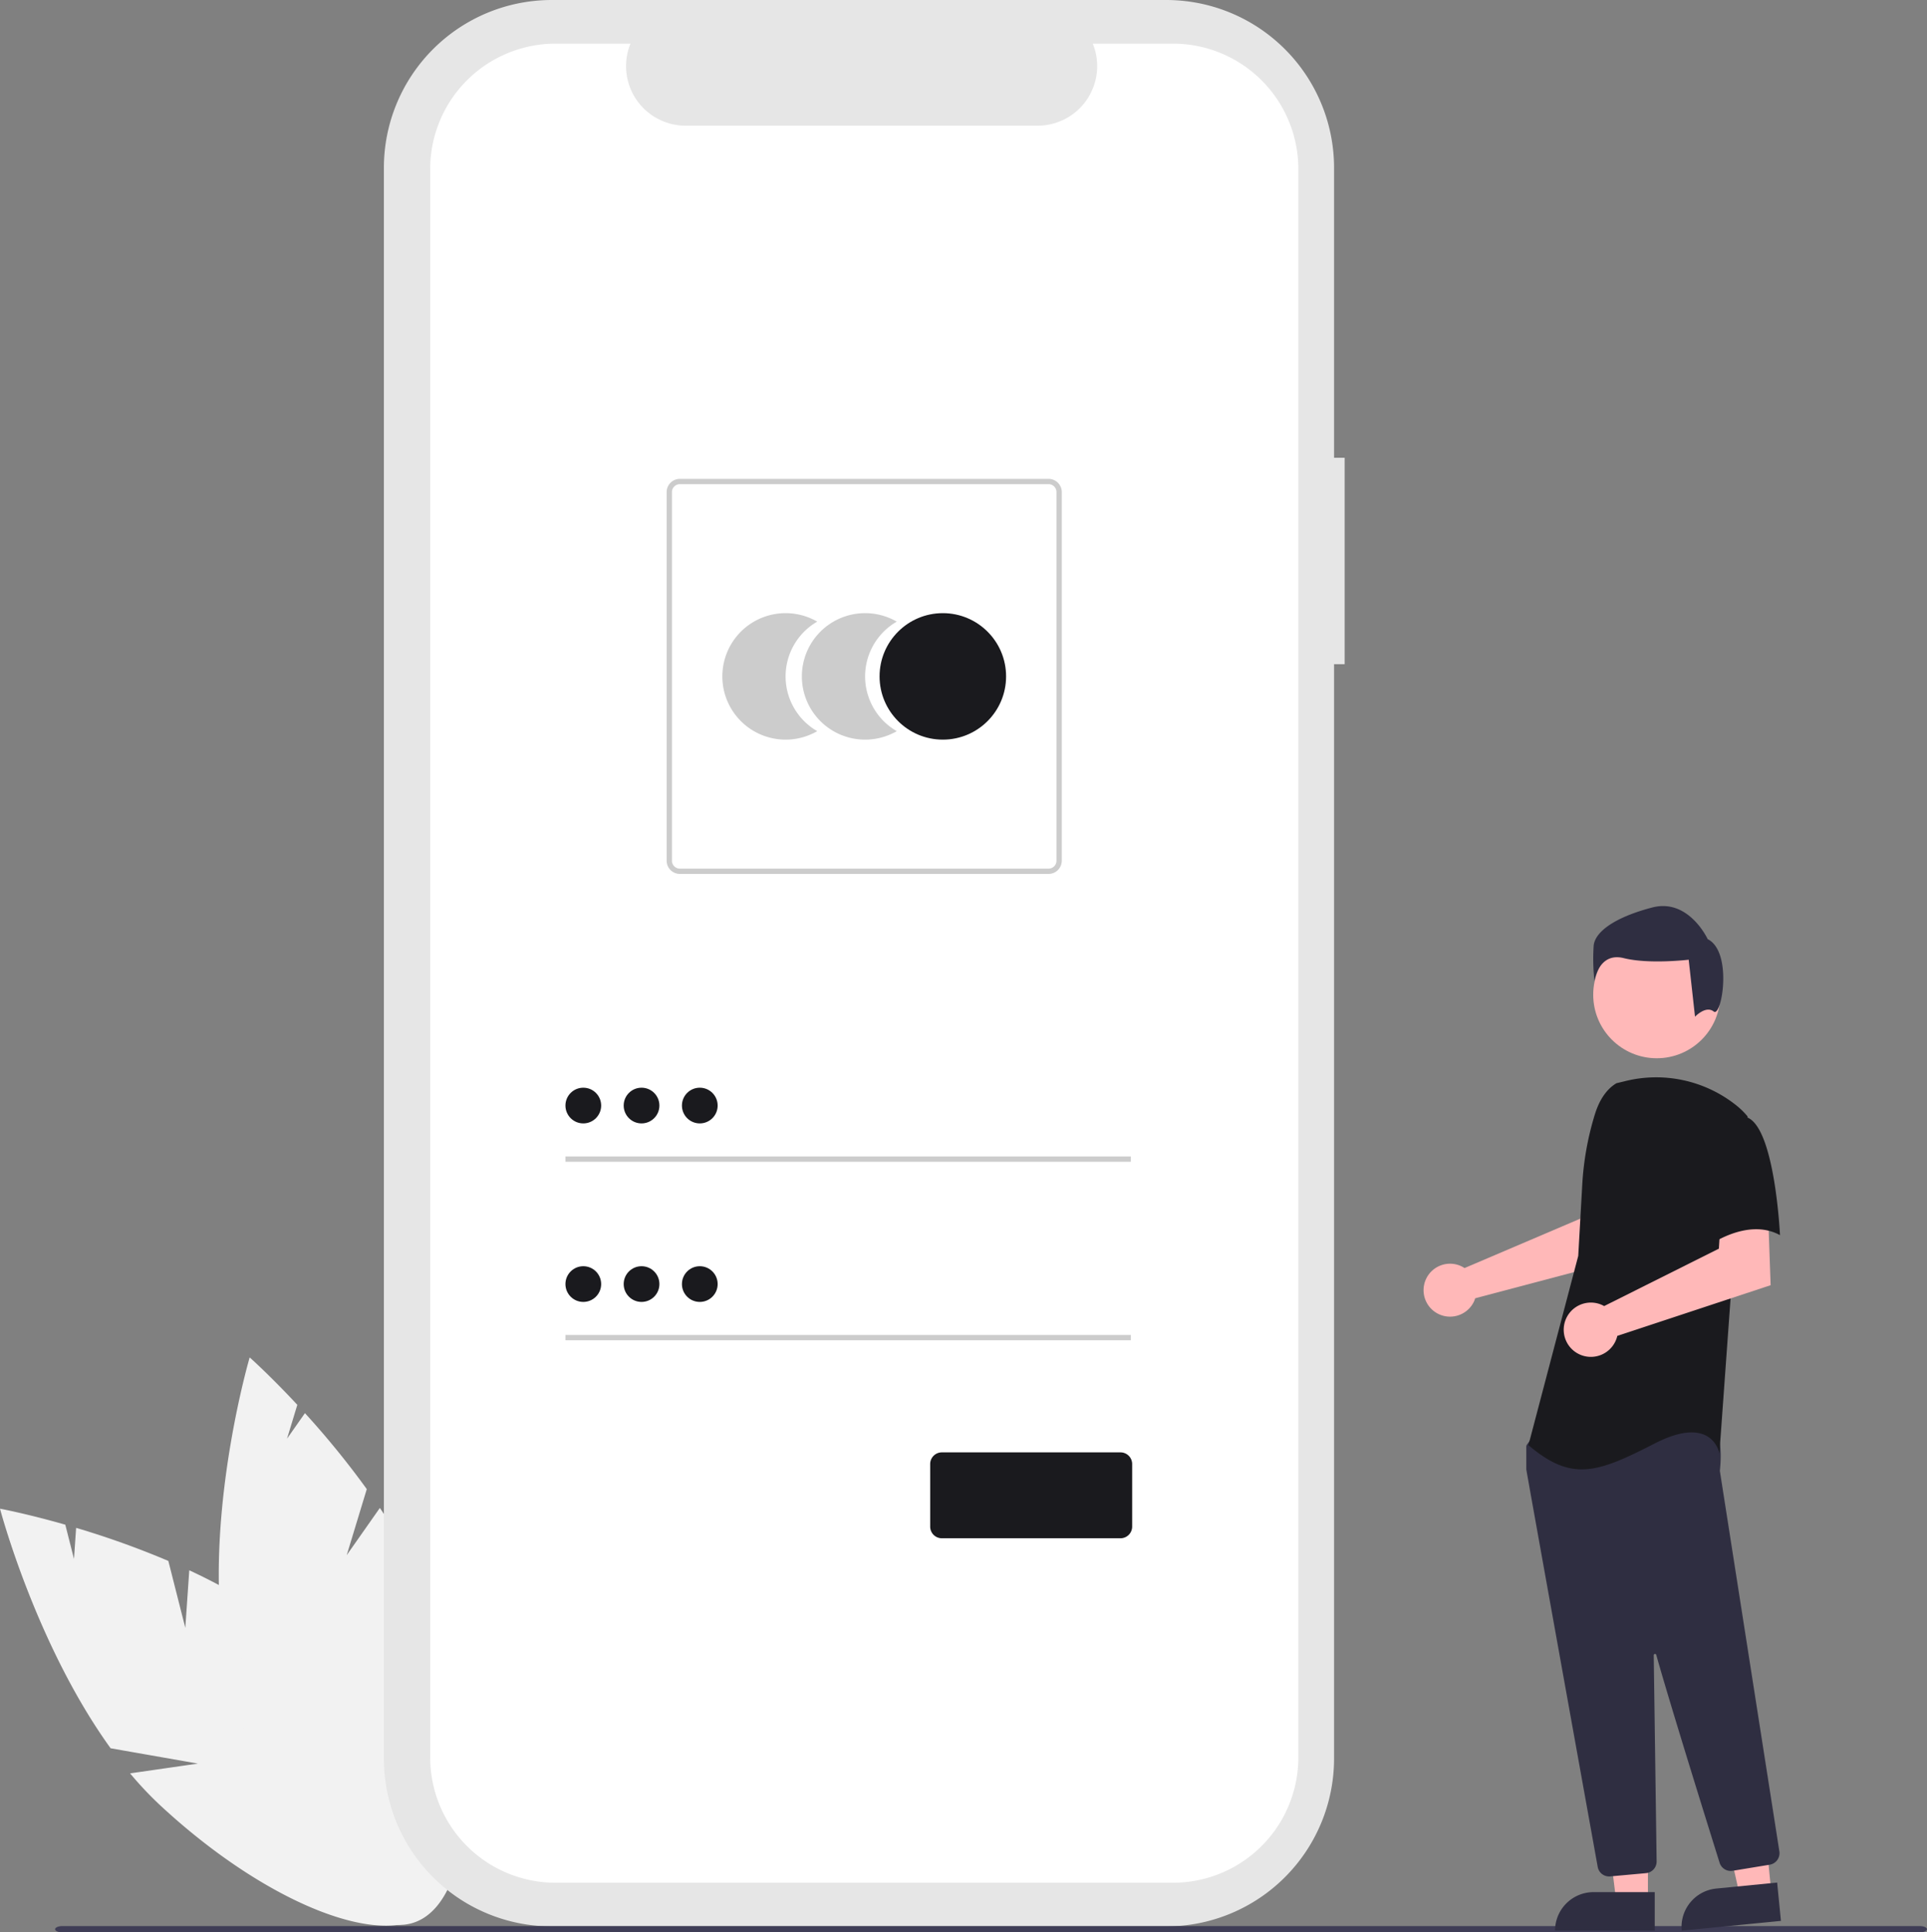 <svg xmlns="http://www.w3.org/2000/svg" data-name="Layer 1" width="744.848" height="747.077" viewBox="0 0 744.848 747.077" xmlns:xlink="http://www.w3.org/1999/xlink"><rect x="0" y="0" width="744.848" height="747.077" fill="#808080" stroke="none"/><path id="fa3b9e12-7275-481e-bee9-64fd9595a50d-104" data-name="Path 1" d="M299.205,705.809l-6.56-25.872a335.967,335.967,0,0,0-35.643-12.788l-.828,12.024-3.358-13.247c-15.021-4.294-25.24-6.183-25.24-6.183s13.8,52.489,42.754,92.617l33.734,5.926-26.207,3.779a135.926,135.926,0,0,0,11.719,12.422c42.115,39.092,89.024,57.028,104.773,40.06s-5.625-62.412-47.74-101.5c-13.056-12.119-29.457-21.844-45.875-29.5Z" transform="translate(-227.576 -76.461)" fill="#f2f2f2"/><path id="bde08021-c30f-4979-a9d8-cb90b72b5ca2-105" data-name="Path 2" d="M361.591,677.706l7.758-25.538a335.94,335.94,0,0,0-23.9-29.371l-6.924,9.865,3.972-13.076c-10.641-11.436-18.412-18.335-18.412-18.335s-15.315,52.067-11.275,101.384l25.815,22.51-24.392-10.312a135.919,135.919,0,0,0,3.614,16.694c15.846,55.234,46.731,94.835,68.983,88.451s27.446-56.335,11.6-111.569c-4.912-17.123-13.926-33.926-24.023-48.965Z" transform="translate(-227.576 -76.461)" fill="#f2f2f2"/><path id="b3ac2088-de9b-4f7f-bc99-0ed9705c1a9d-106" data-name="Path 22" d="M747.327,253.445h-4.092v-112.1a64.883,64.883,0,0,0-64.883-64.883H440.845a64.883,64.883,0,0,0-64.883,64.883v615a64.883,64.883,0,0,0,64.883,64.883H678.352a64.883,64.883,0,0,0,64.882-64.883v-423.105h4.092Z" transform="translate(-227.576 -76.461)" fill="#e6e6e6"/><path id="b2715b96-3117-487c-acc0-20904544b5b7-107" data-name="Path 23" d="M680.97,93.335h-31a23.02,23.02,0,0,1-21.316,31.714H492.589a23.02,23.02,0,0,1-21.314-31.714H442.319a48.454,48.454,0,0,0-48.454,48.454v614.107a48.454,48.454,0,0,0,48.454,48.454H680.97a48.454,48.454,0,0,0,48.454-48.454h0V141.788a48.454,48.454,0,0,0-48.454-48.453Z" transform="translate(-227.576 -76.461)" fill="#fff"/><path id="b06d66ec-6c84-45dd-8c27-1263a6253192-108" data-name="Path 6" d="M531.234,337.965a24.437,24.437,0,0,1,12.23-21.174,24.45,24.45,0,1,0,0,42.345A24.434,24.434,0,0,1,531.234,337.965Z" transform="translate(-227.576 -76.461)" fill="#ccc"/><path id="e73810fe-4cf4-40cc-8c7c-ca544ce30bd4-109" data-name="Path 7" d="M561.971,337.965a24.436,24.436,0,0,1,12.23-21.174,24.45,24.45,0,1,0,0,42.345A24.434,24.434,0,0,1,561.971,337.965Z" transform="translate(-227.576 -76.461)" fill="#ccc"/><circle id="a4813fcf-056e-4514-bb8b-e6506f49341f" data-name="Ellipse 1" cx="364.434" cy="261.502" r="24.45" fill="#1a1a1e"/><path id="bbe451c3-febc-41ba-8083-4c8307a2e73e-110" data-name="Path 8" d="M632.872,414.33h-142.5a5.123,5.123,0,0,1-5.117-5.117v-142.5a5.123,5.123,0,0,1,5.117-5.117h142.5a5.123,5.123,0,0,1,5.117,5.117v142.5A5.123,5.123,0,0,1,632.872,414.33Zm-142.5-150.686a3.073,3.073,0,0,0-3.07,3.07v142.5a3.073,3.073,0,0,0,3.07,3.07h142.5a3.073,3.073,0,0,0,3.07-3.07v-142.5a3.073,3.073,0,0,0-3.07-3.07Z" transform="translate(-227.576 -76.461)" fill="#ccc"/><rect id="bb28937d-932f-4fdf-befe-f406e51091fe" data-name="Rectangle 1" x="218.562" y="447.102" width="218.552" height="2.047" fill="#ccc"/><circle id="fcef55fc-4968-45b2-93bb-1a1080c85fc7" data-name="Ellipse 2" cx="225.464" cy="427.42" r="6.902" fill="#1a1a1e"/><rect id="ff33d889-4c74-4b91-85ef-b4882cc8fe76" data-name="Rectangle 2" x="218.562" y="516.118" width="218.552" height="2.047" fill="#ccc"/><circle id="e8fa0310-b872-4adf-aedd-0c6eda09f3b8" data-name="Ellipse 3" cx="225.464" cy="496.437" r="6.902" fill="#1a1a1e"/><path d="M660.69,671.172H591.622a4.505,4.505,0,0,1-4.5-4.5v-24.208a4.505,4.505,0,0,1,4.5-4.5h69.068a4.505,4.505,0,0,1,4.5,4.5v24.208A4.505,4.505,0,0,1,660.69,671.172Z" transform="translate(-227.576 -76.461)" fill="#1a1a1e"/><circle id="e12ee00d-aa4a-4413-a013-11d20b7f97f7" data-name="Ellipse 7" cx="247.978" cy="427.42" r="6.902" fill="#1a1a1e"/><circle id="f58f497e-6949-45c8-be5f-eee2aa0f6586" data-name="Ellipse 8" cx="270.492" cy="427.42" r="6.902" fill="#1a1a1e"/><circle id="b4d4939a-c6e6-4f4d-ba6c-e8b05485017d" data-name="Ellipse 9" cx="247.978" cy="496.437" r="6.902" fill="#1a1a1e"/><circle id="aff120b1-519b-4e96-ac87-836aa55663de" data-name="Ellipse 10" cx="270.492" cy="496.437" r="6.902" fill="#1a1a1e"/><path id="f1094013-1297-477a-ac57-08eac07c4bd5-111" data-name="Path 88" d="M969.642,823.539H251.656c-1.537,0-2.782-.546-2.782-1.218s1.245-1.219,2.782-1.219H969.642c1.536,0,2.782.546,2.782,1.219S971.178,823.539,969.642,823.539Z" transform="translate(-227.576 -76.461)" fill="#3f3d56"/><path d="M792.253,565.923a10.094,10.094,0,0,1,1.411.787l44.852-19.143,1.601-11.815,17.922-.11-1.059,27.098-59.2,15.656a10.608,10.608,0,0,1-.447,1.208,10.235,10.235,0,1,1-5.079-13.682Z" transform="translate(-227.576 -76.461)" fill="#ffb8b8"/><polygon points="636.98 735.021 624.72 735.021 618.888 687.733 636.982 687.734 636.98 735.021" fill="#ffb8b8"/><path d="M615.963,731.518h23.644a0,0,0,0,1,0,0v14.887a0,0,0,0,1,0,0H601.076a0,0,0,0,1,0,0v0A14.887,14.887,0,0,1,615.963,731.518Z" fill="#2f2e41"/><polygon points="684.66 731.557 672.459 732.759 662.018 686.271 680.025 684.497 684.66 731.557" fill="#ffb8b8"/><path d="M891.686,806.128h23.644a0,0,0,0,1,0,0v14.887a0,0,0,0,1,0,0H876.799a0,0,0,0,1,0,0v0A14.887,14.887,0,0,1,891.686,806.128Z" transform="translate(-303.009 15.291) rotate(-5.625)" fill="#2f2e41"/><circle cx="640.393" cy="384.574" r="24.561" fill="#ffb8b8"/><path d="M849.556,801.919a4.471,4.471,0,0,1-4.415-3.697c-6.346-35.226-27.088-150.405-27.584-153.596a1.427,1.427,0,0,1-.016-.222v-8.588a1.489,1.489,0,0,1,.279-.872l2.74-3.838a1.478,1.478,0,0,1,1.144-.625c15.622-.732,66.784-2.879,69.256.209h0c2.482,3.104,1.605,12.507,1.404,14.36l.01.193,22.985,146.995a4.512,4.512,0,0,1-3.715,5.135l-14.356,2.365a4.521,4.521,0,0,1-5.025-3.093c-4.44-14.188-19.329-61.918-24.489-80.387a.499.499,0,0,0-.98.139c.258,17.605.881,62.523,1.096,78.037l.023,1.671a4.518,4.518,0,0,1-4.093,4.536l-13.844,1.258C849.836,801.914,849.695,801.919,849.556,801.919Z" transform="translate(-227.576 -76.461)" fill="#2f2e41"/><path id="ae7af94f-88d7-4204-9f07-e3651de85c05-112" data-name="Path 99" d="M852.381,495.254c-4.286,2.548-6.851,7.23-8.323,11.995a113.681,113.681,0,0,0-4.884,27.159l-1.556,27.6-19.255,73.17c16.689,14.121,26.315,10.912,48.78-.639s25.032,3.851,25.032,3.851l4.492-62.258,6.418-68.032a30.164,30.164,0,0,0-4.861-4.674,49.658,49.658,0,0,0-42.442-8.995Z" transform="translate(-227.576 -76.461)" fill="#1a1a1e"/><path d="M846.127,580.7a10.526,10.526,0,0,1,1.501.704l44.348-22.197.736-12.026,18.294-1.261.98,27.413L852.72,592.932a10.496,10.496,0,1,1-6.593-12.232Z" transform="translate(-227.576 -76.461)" fill="#ffb8b8"/><path id="a6768b0e-63d0-4b31-8462-9b2e0b00f0fd-113" data-name="Path 101" d="M902.766,508.412c10.912,3.851,12.834,45.574,12.834,45.574-12.837-7.06-28.241,4.493-28.241,4.493s-3.209-10.912-7.06-25.032a24.53,24.53,0,0,1,5.134-23.106S891.854,504.558,902.766,508.412Z" transform="translate(-227.576 -76.461)" fill="#1a1a1e"/><path id="bfd7963f-0cf8-4885-9d3a-2c00bccda2e3-114" data-name="Path 102" d="M889.991,467.531c-3.06-2.448-7.235,2.002-7.235,2.002l-2.448-22.033s-15.301,1.833-25.093-.612-11.323,8.875-11.323,8.875a78.58,78.58,0,0,1-.306-13.771c.612-5.508,8.568-11.017,22.645-14.689S887.652,439.543,887.652,439.543C897.445,444.439,893.051,469.979,889.991,467.531Z" transform="translate(-227.576 -76.461)" fill="#2f2e41"/></svg>